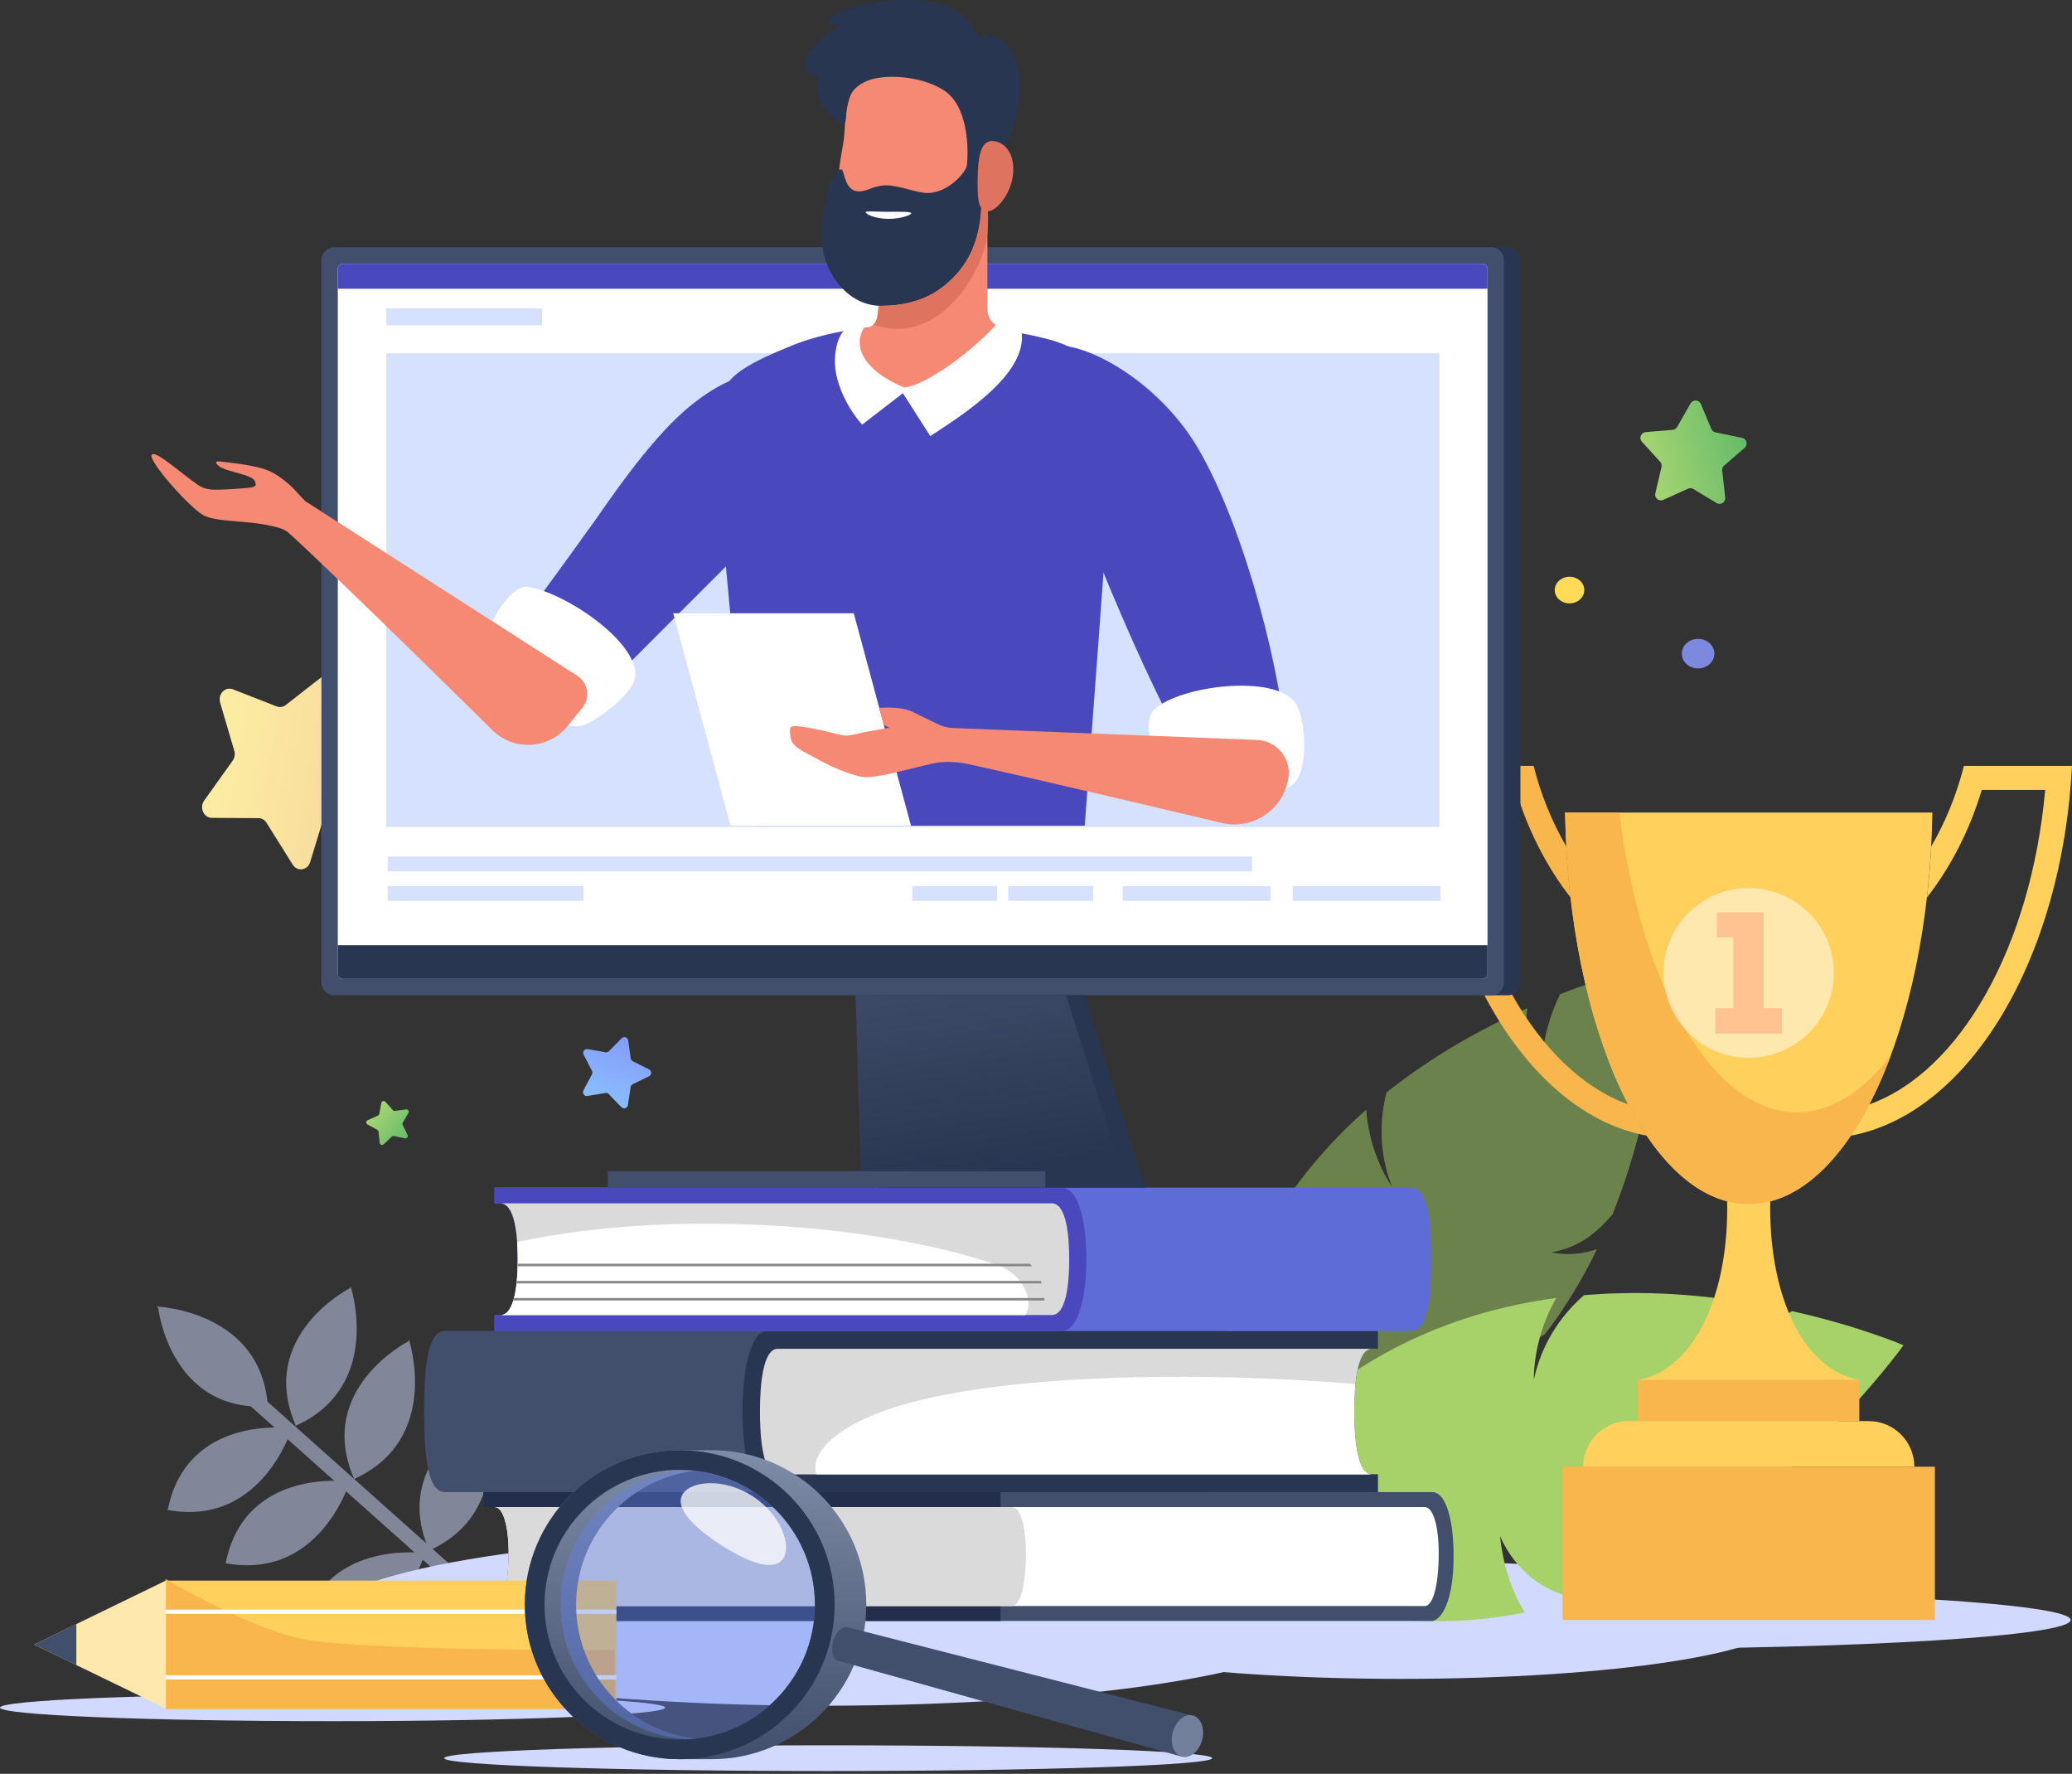<svg width="701" height="600" viewBox="0 0 701 600" fill="none" xmlns="http://www.w3.org/2000/svg">
<rect x="0" y="0" width="701" height="600" fill="#333333" stroke="none"/>
<path d="M127.255 268.202L112.128 272.984C111.076 273.317 110.242 274.191 109.898 275.321L104.948 291.572C104.081 294.418 100.587 294.948 99.035 292.47L90.175 278.317C89.559 277.333 88.536 276.741 87.441 276.735L71.686 276.641C68.927 276.625 67.383 273.178 69.072 270.808L78.723 257.279C79.394 256.338 79.596 255.098 79.263 253.964L74.477 237.657C73.638 234.801 76.179 232.139 78.776 233.154L93.601 238.945C94.632 239.348 95.78 239.174 96.669 238.48L109.465 228.494C111.707 226.746 114.821 228.547 114.734 231.544L114.246 248.654C114.211 249.843 114.718 250.975 115.601 251.68L128.296 261.817C130.52 263.59 129.905 267.365 127.255 268.202Z" fill="url(#paint0_linear)"/>
<path d="M474.122 567.88C402.83 567.88 345.036 558.962 345.036 547.962C345.036 536.961 402.83 528.044 474.122 528.044C545.414 528.044 603.208 536.961 603.208 547.962C603.208 558.962 545.414 567.88 474.122 567.88Z" fill="#D2D9FF"/>
<path d="M543.571 557.733C456.878 557.733 386.599 553.358 386.599 547.962C386.599 542.566 456.878 538.191 543.571 538.191C630.265 538.191 700.543 542.566 700.543 547.962C700.543 553.358 630.265 557.733 543.571 557.733Z" fill="#D2D9FF"/>
<g opacity="0.5">
<path d="M72.202 464.421L170.712 552.277C171.238 552.672 172.29 552.277 173.211 551.225C174.132 550.173 174.526 548.989 174 548.594L75.49 460.738C74.964 460.343 73.912 460.738 72.992 461.79C72.071 462.711 71.676 464.026 72.202 464.421Z" fill="#D2D9FF"/>
<path d="M53 441.931L53.526 442.457C53.526 442.588 57.603 477.442 90.352 475.732L90.615 475.863C88.511 443.246 53 441.931 53 441.931Z" fill="#D2D9FF"/>
<path d="M118.629 435.091L118.366 435.749C118.235 435.749 87.064 451.795 99.953 481.913V482.308C129.809 468.892 118.629 435.091 118.629 435.091Z" fill="#D2D9FF"/>
<path d="M98.901 482.702L98.243 483.097C98.112 483.097 63.39 478.362 56.814 510.453L56.551 510.716C88.774 516.766 98.901 482.702 98.901 482.702Z" fill="#D2D9FF"/>
<path d="M138.357 453.11L138.094 453.767C137.963 453.767 106.792 469.813 119.681 499.932V500.326C149.537 486.911 138.357 453.11 138.357 453.11Z" fill="#D2D9FF"/>
<path d="M118.498 500.721L117.84 501.115C117.709 501.115 82.987 496.38 76.411 528.472L76.148 528.735C108.502 534.785 118.498 500.721 118.498 500.721Z" fill="#D2D9FF"/>
<path d="M163.741 477.31L163.478 477.967C163.347 477.967 132.176 494.013 145.065 524.131V524.526C174.921 511.111 163.741 477.31 163.741 477.31Z" fill="#D2D9FF"/>
<path d="M144.013 524.921L143.355 525.315C143.224 525.315 108.502 520.581 101.926 552.672L101.663 552.935C133.886 558.985 144.013 524.921 144.013 524.921Z" fill="#D2D9FF"/>
</g>
<path opacity="0.5" d="M462.229 375.334C462.887 384.67 466.047 394.136 470.918 401.368C466.837 390.849 466.442 379.936 469.075 369.549C484.874 356.926 501.726 347.722 516.735 341.016C515.682 348.643 518.183 356.137 521.343 363.237C521.606 353.113 523.845 344.566 527.794 336.283C548.728 328.131 564 325.37 564 325.37L561.762 327.999C561.762 328.262 562.683 368.234 545.568 410.704C540.433 416.883 534.114 422.011 524.898 423.589C530.559 424.773 535.562 424.115 540.302 422.537C535.562 432.267 529.769 442.129 522.66 451.333C513.18 456.855 500.015 455.672 490.009 449.097C495.538 455.672 502.516 461.72 510.547 465.27C488.297 487.754 456.568 505.11 411.014 509.318L409.566 510.37C404.826 446.205 430.5 403.34 462.229 375.334Z" fill="#A7D269"/>
<path d="M526.551 439.024C521.685 447.419 518.923 457.52 518.923 466.702C521.422 455.159 527.472 445.452 535.889 438.106C556.933 436.27 576.924 438.106 593.89 440.992C588.629 447.026 586.262 455.027 584.947 463.029C591.128 454.503 597.967 448.338 606.253 443.484C629.138 448.6 644 455.027 644 455.027C644 455.027 617.827 491.494 578.239 518.384C570.085 520.745 561.667 521.532 552.724 517.597C557.064 521.926 561.799 524.287 566.665 525.73C556.801 531.502 546.148 536.486 534.574 540.421C523.132 539.634 512.478 531.108 507.48 519.565C508.401 528.353 511.032 537.798 515.898 545.406C483.543 551.965 445.797 548.554 403.841 525.861L402 525.992C435.407 467.095 482.623 444.927 526.551 439.024Z" fill="#A7D269"/>
<path d="M531 204.091C528.239 204.091 526 202.077 526 199.591C526 197.106 528.239 195.091 531 195.091C533.761 195.091 536 197.106 536 199.591C536 202.077 533.761 204.091 531 204.091Z" fill="#FFDB57"/>
<path d="M574.5 226.091C571.462 226.091 569 223.853 569 221.091C569 218.33 571.462 216.091 574.5 216.091C577.538 216.091 580 218.33 580 221.091C580 223.853 577.538 226.091 574.5 226.091Z" fill="#7D89DF"/>
<path d="M653.763 274.854C652.567 348.434 625.224 407.281 591.628 407.281C558.031 407.281 530.688 348.434 529.493 274.854H653.763Z" fill="#FFD15C"/>
<path d="M554.199 466.8C573.297 463.162 584.363 438.523 584.363 408.687C584.363 406.853 584.301 405.049 584.209 403.276H591.628H599.046C598.954 405.049 598.893 406.853 598.893 408.687C598.893 438.554 609.959 463.193 629.056 466.8H591.628H554.199Z" fill="#FFD15C"/>
<path d="M554.199 466.8H629.056V480.678H554.199V466.8Z" fill="#F8B64C"/>
<path d="M551.073 480.678H632.182C640.735 480.678 647.663 487.587 647.663 496.116H535.623C535.623 487.587 542.551 480.678 551.073 480.678Z" fill="#FFD15C"/>
<path d="M547.885 274.854C555.027 333.272 579.213 376.253 607.905 376.253C619.553 376.253 630.466 369.161 639.785 356.841C628.381 387.625 611.062 407.281 591.658 407.281C558.062 407.281 530.719 348.434 529.523 274.854H547.885Z" fill="#F8B64C"/>
<path d="M632.428 373.562C663.204 362.496 687.145 320.158 691.926 267.211H670.469C666.331 280.937 659.955 293.287 651.923 303.589C652.567 297.964 653.058 292.186 653.364 286.317C658.146 278.124 661.916 268.954 664.43 259.08H701C697.659 324.376 666.147 376.711 626.174 384.14C628.351 380.93 630.435 377.384 632.428 373.562Z" fill="#FFD15C"/>
<path d="M550.858 373.562C520.082 362.496 496.141 320.157 491.359 267.211H512.817C516.955 280.937 523.331 293.287 531.362 303.589C530.718 297.964 530.228 292.186 529.921 286.317C525.139 278.124 521.369 268.954 518.855 259.08H482.316C485.596 324.407 517.139 376.742 557.111 384.139C554.935 380.93 552.82 377.384 550.858 373.562Z" fill="#F8B64C"/>
<path d="M528.665 496.116H654.621V547.962H528.665V496.116Z" fill="#F8B64C"/>
<path opacity="0.5" d="M591.627 357.788C607.524 357.788 620.411 344.937 620.411 329.084C620.411 313.23 607.524 300.379 591.627 300.379C575.73 300.379 562.843 313.23 562.843 329.084C562.843 344.937 575.73 357.788 591.627 357.788Z" fill="white"/>
<path d="M580.868 317.07V308.572H596.685V341.037H602.908V349.596H580.316V341.037H586.416V317.07H580.868Z" fill="#FFC291"/>
<path d="M278.8 576.957C184.784 576.957 108.569 563.98 108.569 547.971C108.569 531.962 184.784 518.984 278.8 518.984C372.816 518.984 449.032 531.962 449.032 547.971C449.032 563.98 372.816 576.957 278.8 576.957Z" fill="#D2D9FF"/>
<path d="M167.321 543.244C170.233 543.244 172.083 535.83 172.083 525.478C172.083 516.049 170.199 509.763 167.321 509.763C166.156 509.763 164.889 509.763 163.519 509.763V504.707C163.519 504.707 413.194 504.707 484.725 504.707C488.117 504.707 491.783 511.095 491.783 526.503C491.783 541.399 487.706 548.3 484.246 548.3C404.492 548.3 163.519 548.3 163.519 548.3V543.244C164.855 543.244 166.122 543.244 167.321 543.244Z" fill="#414F6C"/>
<path d="M167.322 543.244C170.234 543.244 172.083 535.83 172.083 525.478C172.083 516.049 170.199 509.763 167.322 509.763C166.157 509.763 164.889 509.763 163.519 509.763V504.707H338.511V548.3H163.519V543.244C164.855 543.244 166.123 543.244 167.322 543.244Z" fill="#232E4D"/>
<path d="M172.084 525.478C172.084 516.049 170.199 509.763 167.322 509.763C241.251 509.763 435.222 509.763 481.985 509.763C484.863 509.763 486.747 516.083 486.747 525.478C486.747 535.83 484.931 543.244 481.985 543.244C430.049 543.244 240.087 543.244 167.322 543.244C170.234 543.244 172.084 535.83 172.084 525.478Z" fill="white"/>
<path d="M172.083 525.478C172.083 516.049 170.199 509.763 167.321 509.763C240.463 509.763 315.523 509.763 342.314 509.763C345.191 509.763 347.075 516.083 347.075 525.478C347.075 535.83 345.26 543.244 342.314 543.244C312.851 543.244 239.024 543.244 167.321 543.244C170.233 543.244 172.083 535.83 172.083 525.478Z" fill="#DADADA"/>
<path d="M150.501 450.18C218.949 450.18 466.123 450.18 466.123 450.18V456.193C465.473 456.193 464.822 456.193 464.171 456.193C459.066 456.193 458.141 468.697 458.141 477.443C458.141 486.189 459.032 498.693 464.171 498.693C464.822 498.693 465.473 498.693 466.123 498.693V504.706C466.123 504.706 220.525 504.706 150.501 504.706C143.923 504.706 143.512 488.683 143.512 477.443C143.512 466.237 143.923 450.18 150.501 450.18Z" fill="#414F6C"/>
<path d="M259.75 450.18C328.198 450.18 466.157 450.18 466.157 450.18V456.193C465.506 456.193 464.855 456.193 464.204 456.193C459.1 456.193 458.175 468.697 458.175 477.443C458.175 486.189 459.066 498.693 464.204 498.693C464.855 498.693 465.506 498.693 466.157 498.693V504.706C466.157 504.706 329.809 504.706 259.75 504.706C253.172 504.706 251.185 488.683 251.185 477.443C251.185 466.237 253.172 450.18 259.75 450.18Z" fill="#293651"/>
<path d="M263.142 456.227C323.642 456.227 447.212 456.227 464.204 456.227C459.1 456.227 458.175 468.731 458.175 477.477C458.175 486.223 459.066 498.727 464.204 498.727C447.315 498.727 325.012 498.727 263.142 498.727C258.003 498.727 257.112 486.223 257.112 477.477C257.112 468.697 258.037 456.227 263.142 456.227Z" fill="#DADADA"/>
<path d="M276.16 498.693C314.564 498.693 410.693 498.693 459.58 498.693H464.17C459.031 498.693 458.141 486.189 458.141 477.443C458.141 474.573 458.243 471.259 458.552 468.15C405.314 463.709 336.318 464.597 300.758 476.623C285.101 481.987 273.865 490.323 276.16 498.693Z" fill="white"/>
<path d="M112.511 582.183C50.373 582.183 4.57764e-05 580.13 4.57764e-05 577.599C4.57764e-05 575.067 50.373 573.014 112.511 573.014C174.649 573.014 225.022 575.067 225.022 577.599C225.022 580.13 174.649 582.183 112.511 582.183Z" fill="#D2D9FF"/>
<path d="M208.547 534.639V577.932H56.129V534.639H208.547Z" fill="#FFD15C"/>
<path d="M208 558.091V578.091H56V534.091C56 534.091 82 549.591 101 554.091C120 558.591 208 558.091 208 558.091Z" fill="#F8B64C"/>
<path d="M11.55 556.281L56.141 577.914V534.62L11.55 556.281Z" fill="#FFE8AE"/>
<path d="M25.829 549.319L11.55 556.281L25.829 563.215V549.319Z" fill="#414F6C"/>
<path d="M208.531 566.656V568.088H56.113V566.656H208.531Z" fill="white"/>
<path d="M208.535 544.454V545.886H56.116V544.454H208.535Z" fill="white"/>
<path d="M280.186 599.059C208.432 599.059 150.264 597.109 150.264 594.704C150.264 592.298 208.432 590.349 280.186 590.349C351.939 590.349 410.108 592.298 410.108 594.704C410.108 597.109 351.939 599.059 280.186 599.059Z" fill="#D2D9FF"/>
<path d="M293.086 542.786C293.086 571.639 269.642 595.048 240.681 595.048C238.871 595.048 231.774 595.048 229.964 595.048C201.032 595.048 177.559 571.667 177.559 542.786C177.559 513.905 201.003 490.524 229.964 490.524C231.774 490.524 238.871 490.524 240.681 490.524C269.613 490.524 293.086 513.905 293.086 542.786ZM275.704 542.786C275.704 519.406 258.063 500.123 235.308 497.487C212.582 500.123 194.912 519.406 194.912 542.786C194.912 566.166 212.553 585.449 235.308 588.085C258.063 585.42 275.704 566.166 275.704 542.786Z" fill="url(#paint1_linear)"/>
<path opacity="0.4" d="M235.337 588.4C210.075 588.4 189.597 567.978 189.597 542.786C189.597 517.594 210.075 497.172 235.337 497.172C260.598 497.172 281.077 517.594 281.077 542.786C281.077 567.978 260.598 588.4 235.337 588.4Z" fill="#6382EE"/>
<path d="M282.37 542.786C282.37 571.639 258.925 595.048 229.964 595.048C201.032 595.048 177.559 571.667 177.559 542.786C177.559 513.905 201.003 490.524 229.964 490.524C258.896 490.524 282.37 513.905 282.37 542.786ZM275.704 542.786C275.704 517.601 255.219 497.172 229.964 497.172C204.709 497.172 184.224 517.601 184.224 542.786C184.224 567.971 204.709 588.4 229.964 588.4C255.247 588.4 275.704 567.971 275.704 542.786Z" fill="#293651"/>
<path d="M399.823 594.188L283.663 561.782L286.708 550.407L403.558 580.291L399.823 594.188Z" fill="#414F6C"/>
<path d="M288.547 556.997C287.685 560.178 285.501 562.298 283.663 561.811C281.824 561.295 281.048 558.344 281.881 555.221C282.715 552.098 284.898 549.949 286.737 550.407C288.576 550.866 289.38 553.817 288.547 556.997Z" fill="#414F6C"/>
<path d="M406.689 588.572C405.655 592.44 402.552 594.961 399.822 594.188C397.093 593.443 395.743 589.718 396.777 585.907C397.811 582.097 400.828 579.575 403.557 580.263C406.316 581.008 407.752 584.704 406.689 588.572Z" fill="#73809B"/>
<path opacity="0.75" d="M231.027 505.309C228.039 509.922 234.532 516.512 243.899 522.558C253.265 528.603 261.97 531.784 264.958 527.171C267.946 522.558 263.953 512.1 254.587 506.054C245.22 500.008 234.015 500.696 231.027 505.309Z" fill="white"/>
<path d="M477.36 401.701C410.111 401.701 167.321 401.701 167.321 401.701V407.064C167.972 407.064 168.623 407.064 169.24 407.064C174.276 407.064 175.167 418.168 175.167 425.957C175.167 433.747 174.276 444.85 169.24 444.85C168.623 444.85 167.972 444.85 167.321 444.85V450.214C167.321 450.214 408.569 450.214 477.36 450.214C483.835 450.214 484.212 435.933 484.212 425.957C484.246 415.947 483.835 401.701 477.36 401.701Z" fill="#5D6CD7"/>
<path d="M359.134 401.701C291.885 401.701 167.287 401.701 167.287 401.701V407.064C167.938 407.064 168.589 407.064 169.205 407.064C174.241 407.064 175.132 418.168 175.132 425.957C175.132 433.747 174.241 444.85 169.205 444.85C168.589 444.85 167.938 444.85 167.287 444.85V450.214C167.287 450.214 290.309 450.214 359.134 450.214C365.609 450.214 367.562 435.933 367.562 425.957C367.562 415.947 365.609 401.701 359.134 401.701Z" fill="#4948BD"/>
<path d="M355.811 407.03C296.407 407.03 185.889 407.03 169.24 407.03C174.276 407.03 175.166 418.134 175.166 425.923C175.166 433.713 174.276 444.816 169.24 444.816C185.821 444.816 295.071 444.816 355.811 444.816C360.847 444.816 361.738 433.713 361.738 425.923C361.738 418.168 360.847 407.03 355.811 407.03Z" fill="#DADADA"/>
<path d="M169.24 444.85H346.87C349.679 440.955 347.178 431.15 336.695 427.631C293.701 413.214 224.91 409.251 174.961 420.115C175.098 422.131 175.166 424.112 175.166 425.957C175.132 433.713 174.276 444.85 169.24 444.85Z" fill="white"/>
<path d="M173.659 439.896H353.344C353.344 439.623 353.379 439.315 353.344 439.042H173.899C173.83 439.349 173.762 439.623 173.659 439.896Z" fill="#878787"/>
<path d="M174.755 434.123H352.42C352.317 433.849 352.214 433.542 352.077 433.269H174.824C174.824 433.542 174.79 433.849 174.755 434.123Z" fill="#878787"/>
<path d="M175.132 428.315H349.13C348.891 428.041 348.651 427.734 348.411 427.46H175.166C175.132 427.768 175.132 428.041 175.132 428.315Z" fill="#878787"/>
<path d="M118.64 336.652H510.077C512.475 336.652 514.393 334.739 514.393 332.347V87.936C514.393 85.544 512.475 83.631 510.077 83.631H118.64C116.242 83.631 114.323 85.544 114.323 87.936V332.347C114.323 334.739 116.242 336.652 118.64 336.652Z" fill="#293651"/>
<path d="M113.056 336.652H504.493C506.891 336.652 508.809 334.739 508.809 332.347V87.936C508.809 85.544 506.891 83.631 504.493 83.631H113.056C110.658 83.631 108.739 85.544 108.739 87.936V332.347C108.739 334.739 110.692 336.652 113.056 336.652Z" fill="#414F6C"/>
<path d="M116.139 331.117H501.409C502.437 331.117 503.259 330.297 503.259 329.272V91.01C503.259 89.986 502.437 89.165 501.409 89.165H116.139C115.111 89.165 114.289 89.986 114.289 91.01V329.272C114.323 330.297 115.146 331.117 116.139 331.117Z" fill="white"/>
<path opacity="0.4" d="M130.704 119.494H486.978V279.711H130.704V119.494Z" fill="#98B3FF"/>
<path d="M423.584 289.731H131.173V294.727H423.584V289.731Z" fill="#D6E1FF"/>
<path d="M197.403 299.722H131.173V304.718H197.403V299.722Z" fill="#D6E1FF"/>
<path d="M487.315 299.722H437.33V304.718H487.315V299.722Z" fill="#D6E1FF"/>
<path d="M114.323 319.707H503.259V329.307C503.259 330.298 502.437 331.117 501.444 331.117H116.105C115.111 331.117 114.289 330.298 114.289 329.307V319.707H114.323Z" fill="#293651"/>
<path d="M130.704 104.334H183.428V110.04H130.704V104.334Z" fill="#D6E1FF"/>
<path d="M116.105 89.2H501.444C502.437 89.2 503.259 90.02 503.259 91.01V97.672H114.324V91.01C114.324 89.986 115.111 89.2 116.105 89.2Z" fill="#4948BD"/>
<path d="M429.832 299.722H379.848V304.718H429.832V299.722Z" fill="#D6E1FF"/>
<path d="M337.36 299.722H308.619V304.718H337.36V299.722Z" fill="#D6E1FF"/>
<path d="M369.851 299.722H341.109V304.718H369.851V299.722Z" fill="#D6E1FF"/>
<path d="M366.979 336.652H295.79L297.674 401.701H387.5L366.979 336.652Z" fill="#293651"/>
<path d="M353.664 401.701H205.668V396.132H353.664V401.701Z" fill="#414F6C"/>
<path d="M379.449 396.132L360.642 336.652H289.453L291.166 396.132H379.449Z" fill="url(#paint2_linear)"/>
<path d="M268.257 116.736C290.045 108.024 326.016 107.58 353.732 114.515C377.61 120.494 377.267 137.713 376.822 144.272C374.766 176.387 366.99 279.29 366.99 279.29H256.198C256.198 279.29 241.535 184.996 244.07 143.487C244.79 131.802 240.542 127.839 268.257 116.736Z" fill="#4948BD"/>
<path d="M189.839 247.381L293.642 143.521L278.671 131.017C264.66 120.768 247.496 125.209 231.977 138.601C218.959 149.841 205.495 170.203 200.836 176.695C189.462 192.649 157.157 236.619 157.157 236.619L168.428 246.629C174.902 252.471 184.289 252.779 189.839 247.381Z" fill="#4948BD"/>
<path d="M435.575 257.118C434.342 229.786 421.323 179.12 405.496 151.926C390.011 125.346 359.555 111.988 352.806 118.479C349.038 122.134 349.723 128.386 352.121 136.791C358.973 160.569 390.731 239.728 403.817 256.366C411.149 265.693 418.548 281.784 428.552 274.473C432.766 271.433 436.02 267.367 435.575 257.118Z" fill="#4948BD"/>
<path d="M227.763 207.442H288.846L308.202 279.29H247.154L227.763 207.442Z" fill="white"/>
<path d="M289.771 110.997H292.478C294.67 110.997 296.52 109.391 296.828 107.239C297.479 102.695 298.096 96.135 298.096 87.868C298.096 70.546 295.389 57.051 295.389 57.051H334.067V104.676C334.067 108.161 336.911 110.997 340.405 110.997H341.33C341.33 124.56 321.392 132.486 306.695 132.486C291.964 132.486 283.776 120.802 289.771 110.997Z" fill="#F68973"/>
<path d="M393.848 258.894C399.775 264.258 432.629 273.858 438.83 263.677C442.838 257.117 441.433 242.222 438.213 237.712C431.293 227.975 399.706 231.836 390.731 239.762C386.551 243.417 389.052 254.555 393.848 258.894Z" fill="white"/>
<path d="M164.694 216.052C163.871 224.491 186.962 249.806 197.924 245.092C203.817 242.563 214.814 233.954 214.985 228.419C215.362 216.496 190.387 200.029 178.397 198.491C172.916 197.774 165.242 210.517 164.694 216.052Z" fill="white"/>
<path d="M51.298 153.941C52.189 151.755 61.644 160.432 67.023 164.054C69.421 165.694 71.853 165.694 74.594 165.625C77.883 165.523 81.343 165.25 83.741 165.045C85.488 164.908 86.653 164.498 86.516 163.815C86.31 162.721 86.276 162.175 84.289 161.252C81.959 160.159 75.861 159.066 74.251 157.802C72.504 156.435 72.812 155.889 74.697 156.128C77.677 156.503 84.666 157.118 89.565 158.724C92.717 159.749 95.046 161.662 96.279 162.585C99.431 165.01 101.041 167.334 103.234 169.486L195.321 228.59C198.986 230.948 199.808 235.97 197.068 239.352L191.895 245.707C185.557 253.462 173.909 254.077 166.68 247.073C166.68 247.073 115.567 196.544 97.753 180.316C96.04 178.779 93.813 178.369 92.237 177.993C83.433 175.875 73.018 176.729 68.633 174.166C63.768 171.297 50.407 156.196 51.298 153.941Z" fill="#F68973"/>
<path d="M283.776 60.194C283.776 67.335 285.42 70.785 287.956 76.251C292.032 85.066 296.212 90.771 303.954 90.771C316.459 90.771 330.025 75.602 330.025 56.914C330.025 38.227 319.816 23.058 303.954 23.058C289.977 23.058 286.482 29.515 285.729 44.513C285.489 49.364 283.776 54.626 283.776 60.194Z" fill="#F68973"/>
<path d="M344.927 25.483C343.763 16.703 338.316 10.007 330.779 12.364C328.757 6.761 324.27 3.481 319.508 1.807C312.382 -0.687 299.193 -0.857 286.894 2.935C279.871 5.087 276.753 9.392 285.386 8.401C281.755 9.733 277.37 13.116 275.109 15.746C273.019 18.206 269.628 25.722 277.336 25.517C274.629 32.726 279.802 38.568 283.845 41.336C285.284 42.326 286.037 42.224 286.14 40.311C286.483 33.409 287.682 29.788 293.369 27.362C298.747 25.073 311.012 25.312 319.268 30.505C327.798 35.869 327.73 51.243 327.079 56.163C326.839 57.837 321.221 65.285 313.684 65.285C310.224 65.285 304.263 62.688 299.741 62.688C295.561 62.688 293.745 64.738 290.525 64.738C285.695 64.738 285.729 57.734 284.77 57.359C282.68 56.539 278.021 65.831 278.021 80.044C278.021 92.138 286.894 103.446 297.993 103.446C310.875 103.446 318.857 98.595 324.749 91.386C331.841 82.674 332.903 70.546 331.567 59.477C334.924 56.744 338.144 53.054 339.275 51.072C343.42 43.761 346.024 33.751 344.927 25.483Z" fill="#293651"/>
<path d="M342.666 59.545C341.775 66.036 336.568 72.391 333.348 71.4C330.744 70.58 330.641 66.105 330.779 59.545C330.916 53.361 331.738 47.69 335.643 47.69C339.549 47.69 343.728 51.755 342.666 59.545Z" fill="#DE745F"/>
<path d="M308.305 72.152C308.305 72.698 304.845 74.031 300.597 74.031C296.349 74.031 292.888 72.528 292.888 71.776C292.888 71.298 296.349 71.639 300.597 71.639C304.845 71.639 308.305 71.537 308.305 72.152Z" fill="white"/>
<path d="M284.598 248.611C285.66 248.884 286.791 248.884 287.853 248.645C294.464 247.176 300.871 246.185 300.871 246.185C300.871 246.185 300.083 245.741 298.987 245.126L297.445 239.42C301.248 239.249 305.187 239.284 308.305 240.582C310.6 241.539 314.197 243.588 317.829 245.194C319.302 245.843 320.878 246.185 322.488 246.253L425.332 250.285C431.909 250.558 436.808 256.434 435.917 262.925C434.444 273.653 424.03 280.828 413.444 278.368C413.444 278.368 346.948 262.584 326.736 258.279C323.447 257.596 318.788 257.562 315.979 258.177C308.099 259.851 296.28 263.472 291.792 262.789C287.476 262.14 279.733 258.723 275.896 256.366C272.745 254.692 268.188 252.676 267.674 250.25C267.469 249.294 266.955 247.586 267.4 246.117C267.88 244.579 278.26 247.039 284.598 248.611Z" fill="#F68973"/>
<path d="M284.358 113.457C285.9 110.621 289.292 108.879 292.238 108.879C295.115 108.879 292.101 109.459 291.073 113.901C289.566 120.255 295.664 126.917 306.01 131.085C314.095 130.026 330.025 117.966 338.35 108.366C338.898 107.717 343.625 106.145 345.304 110.655C349.347 125.653 325.605 140.344 314.746 147.518L305.462 132.999L291.69 143.624C287.305 138.841 283.296 131.051 282.611 124.594C282.2 121.246 282.645 116.566 284.358 113.457Z" fill="white"/>
<path d="M295.458 109.801C311.422 115.438 322.968 103.378 327.798 95.418C331.327 89.644 333.588 84.417 334.102 78.438C334.376 75.363 334.307 72.254 334.102 69.18C333.93 66.72 333.656 64.294 333.382 61.937C333.622 61.732 333.862 61.561 334.102 61.39V57.256C333.314 58.042 332.457 58.794 331.601 59.477C332.937 70.546 331.875 82.675 324.783 91.386C318.925 98.595 310.909 103.447 298.027 103.447C297.788 103.447 297.548 103.447 297.274 103.447C297.137 104.847 296.965 106.145 296.794 107.307C296.657 108.264 296.177 109.152 295.458 109.801Z" fill="#DE745F"/>
<path d="M590.258 151.47L583.318 157.475C582.836 157.893 582.59 158.522 582.66 159.156L583.673 168.278C583.85 169.876 582.119 170.983 580.744 170.152L572.888 165.408C572.341 165.078 571.667 165.038 571.086 165.301L562.724 169.083C561.259 169.745 559.671 168.441 560.036 166.875L562.12 157.938C562.265 157.317 562.094 156.663 561.665 156.191L555.484 149.407C554.401 148.219 555.152 146.305 556.753 146.169L565.898 145.389C566.533 145.335 567.102 144.971 567.418 144.417L571.96 136.442C572.756 135.045 574.807 135.167 575.431 136.648L578.999 145.104C579.247 145.693 579.768 146.121 580.393 146.25L589.381 148.105C590.955 148.429 591.474 150.418 590.258 151.47Z" fill="url(#paint3_linear)"/>
<path d="M136.989 385.048L133.278 384.254C133.02 384.199 132.752 384.275 132.56 384.456L129.803 387.063C129.32 387.52 128.524 387.224 128.455 386.564L128.063 382.79C128.035 382.527 127.881 382.295 127.649 382.169L124.318 380.352C123.734 380.034 123.769 379.185 124.376 378.916L127.844 377.376C128.085 377.269 128.258 377.05 128.307 376.791L129.005 373.062C129.127 372.408 129.945 372.179 130.389 372.673L132.925 375.496C133.101 375.692 133.363 375.789 133.625 375.755L137.387 375.267C138.046 375.181 138.517 375.888 138.184 376.463L136.283 379.747C136.151 379.975 136.14 380.254 136.253 380.493L137.88 383.92C138.166 384.52 137.639 385.186 136.989 385.048Z" fill="url(#paint4_linear)"/>
<path d="M212.535 351.915L213.392 357.995C213.452 358.418 213.716 358.785 214.098 358.975L219.593 361.717C220.556 362.197 220.55 363.572 219.583 364.044L214.065 366.738C213.681 366.925 213.414 367.29 213.351 367.712L212.442 373.785C212.283 374.849 210.973 375.268 210.225 374.495L205.958 370.079C205.661 369.773 205.232 369.631 204.811 369.701L198.754 370.713C197.693 370.891 196.89 369.774 197.394 368.824L200.275 363.401C200.475 363.024 200.477 362.572 200.28 362.194L197.446 356.746C196.95 355.792 197.763 354.683 198.822 354.869L204.87 355.933C205.291 356.007 205.721 355.87 206.02 355.565L210.325 351.186C211.079 350.419 212.385 350.849 212.535 351.915Z" fill="url(#paint5_linear)"/>
<defs>
<linearGradient id="paint0_linear" x1="129.603" y1="265.361" x2="71.119" y2="255.827" gradientUnits="userSpaceOnUse">
<stop stop-color="#F6D79B"/>
<stop offset="1" stop-color="#FCEDA3"/>
</linearGradient>
<linearGradient id="paint1_linear" x1="235.322" y1="490.524" x2="235.322" y2="595.048" gradientUnits="userSpaceOnUse">
<stop stop-color="#7F8CA7"/>
<stop offset="1" stop-color="#414F6C"/>
</linearGradient>
<linearGradient id="paint2_linear" x1="335.574" y1="397.215" x2="322.649" y2="315.006" gradientUnits="userSpaceOnUse">
<stop offset="0.008" stop-color="#293651"/>
<stop offset="1" stop-color="#414F6C"/>
</linearGradient>
<linearGradient id="paint3_linear" x1="590.866" y1="149.515" x2="557.54" y2="158.199" gradientUnits="userSpaceOnUse">
<stop stop-color="#66BB6A"/>
<stop offset="1" stop-color="#A6D472"/>
</linearGradient>
<linearGradient id="paint4_linear" x1="137.785" y1="384.761" x2="126.617" y2="375.93" gradientUnits="userSpaceOnUse">
<stop stop-color="#66BB6A"/>
<stop offset="1" stop-color="#A6D472"/>
</linearGradient>
<linearGradient id="paint5_linear" x1="211.657" y1="350.863" x2="204.442" y2="372.748" gradientUnits="userSpaceOnUse">
<stop stop-color="#849CF9"/>
<stop offset="1" stop-color="#8ABDFD"/>
</linearGradient>
</defs>
</svg>
